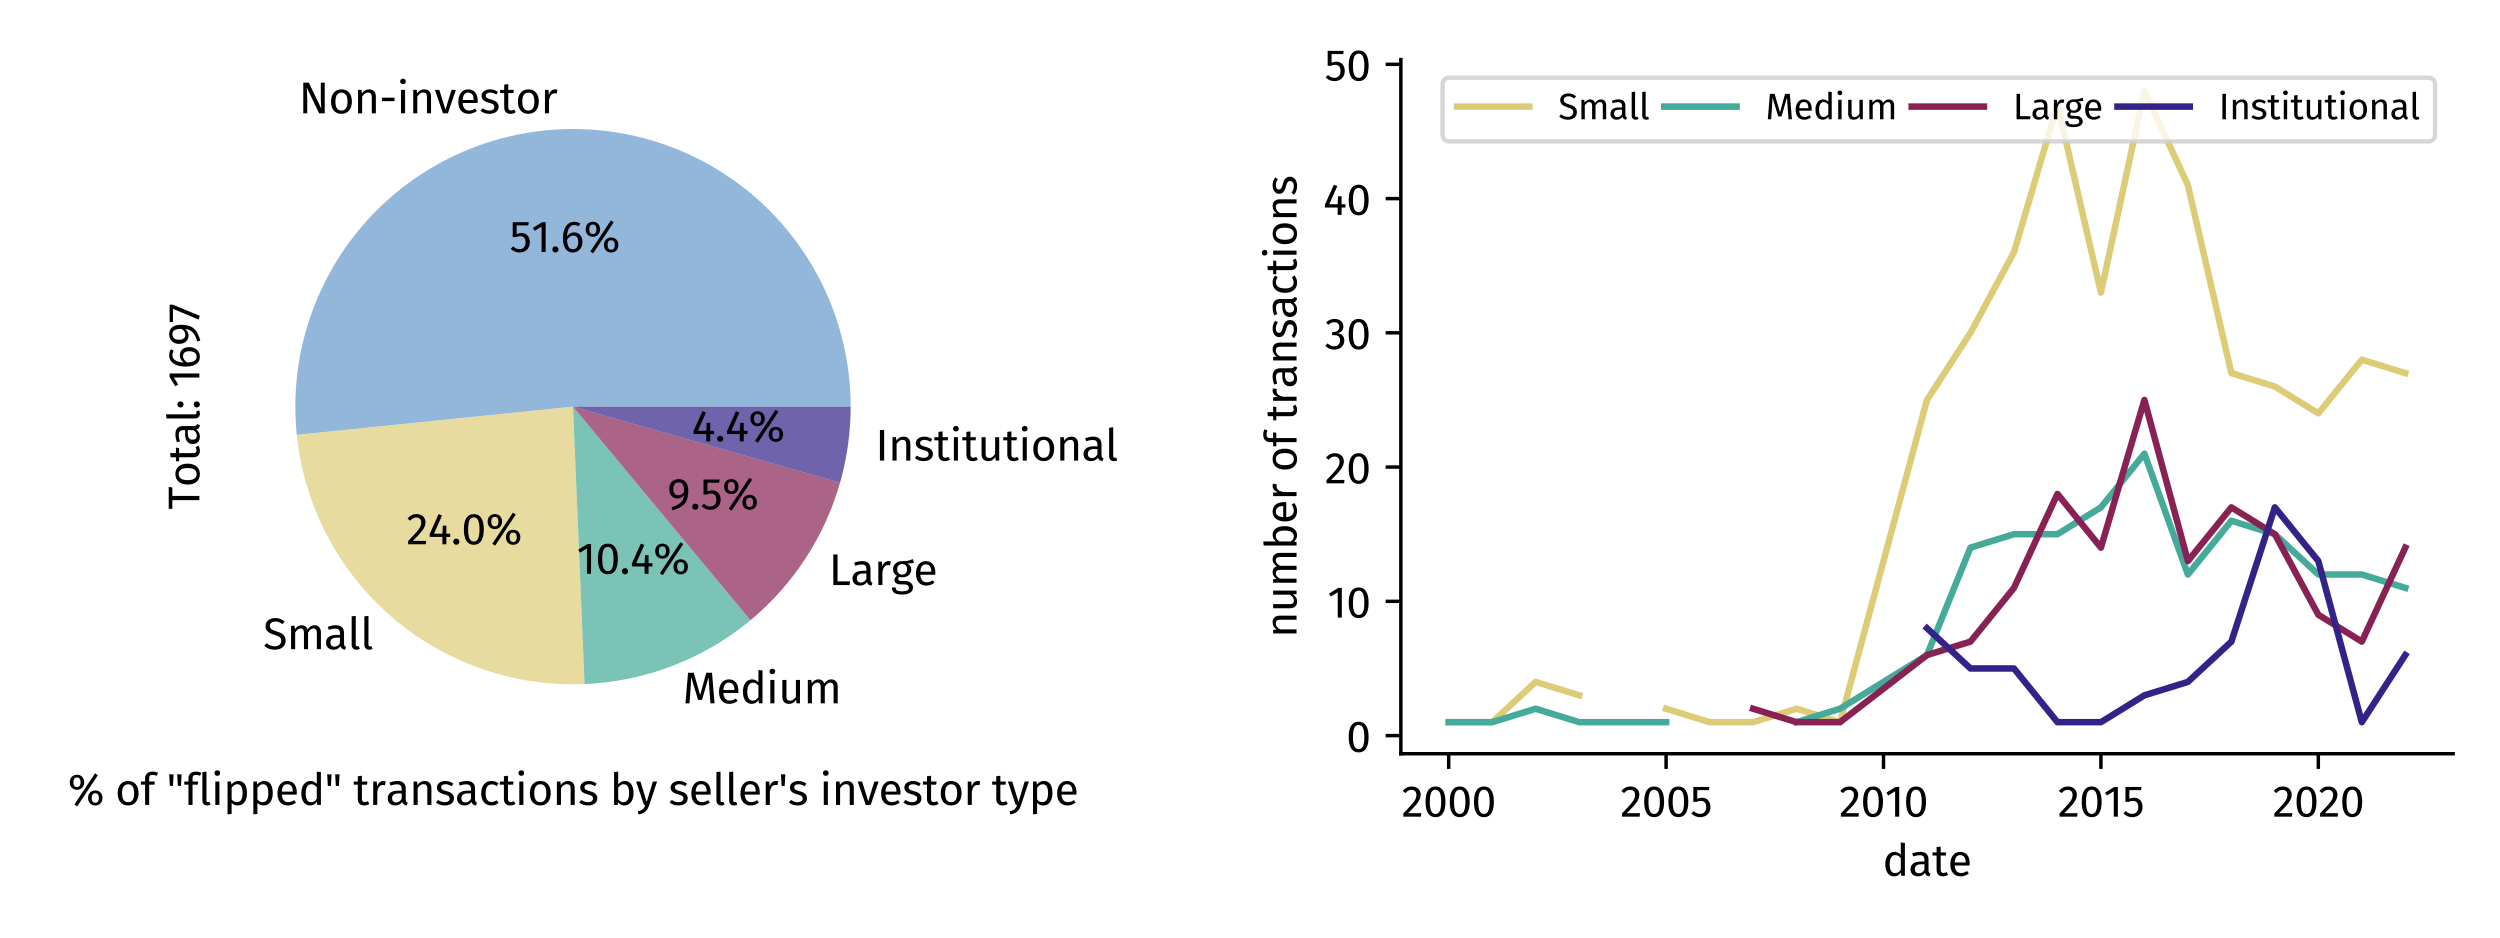 <?xml version="1.0" encoding="utf-8" standalone="no"?>
<!DOCTYPE svg PUBLIC "-//W3C//DTD SVG 1.1//EN"
  "http://www.w3.org/Graphics/SVG/1.1/DTD/svg11.dtd">
<svg xmlns:xlink="http://www.w3.org/1999/xlink" width="576pt" height="216pt" viewBox="0 0 576 216" xmlns="http://www.w3.org/2000/svg" version="1.1">
 <defs>
  <style type="text/css">*{stroke-linejoin: round; stroke-linecap: butt}</style>
 </defs>
 <g id="figure_1">
  <g id="patch_1">
   <path d="M 0 216 
L 576 216 
L 576 0 
L 0 0 
z
" style="fill: #ffffff"/>
  </g>
  <g id="axes_1">
   <g id="patch_2">
    <path d="M 195.991 93.696 
C 195.991 85.022 194.226 76.438 190.805 68.466 
C 187.384 60.495 182.376 53.303 176.089 47.327 
C 169.801 41.351 162.363 36.717 154.228 33.705 
C 146.093 30.694 137.43 29.369 128.766 29.81 
C 120.103 30.252 111.62 32.451 103.833 36.273 
C 96.046 40.096 89.118 45.462 83.47 52.046 
C 77.822 58.63 73.572 66.294 70.978 74.572 
C 68.385 82.85 67.502 91.569 68.384 100.198 
L 132.022 93.696 
z
" style="fill: #6699cc; opacity: 0.7"/>
   </g>
   <g id="patch_3">
    <path d="M 68.384 100.198 
C 70.04 116.408 77.829 131.389 90.147 142.055 
C 102.465 152.721 118.405 158.288 134.685 157.61 
L 132.022 93.696 
z
" style="fill: #ddcc77; opacity: 0.7"/>
   </g>
   <g id="patch_4">
    <path d="M 134.685 157.61 
C 141.642 157.32 148.505 155.896 155.003 153.395 
C 161.501 150.893 167.547 147.347 172.903 142.898 
L 132.022 93.696 
z
" style="fill: #44aa99; opacity: 0.7"/>
   </g>
   <g id="patch_5">
    <path d="M 172.903 142.898 
C 177.83 138.803 182.115 133.992 185.613 128.624 
C 189.112 123.257 191.784 117.394 193.54 111.232 
L 132.022 93.696 
z
" style="fill: #882255; opacity: 0.7"/>
   </g>
   <g id="patch_6">
    <path d="M 193.54 111.232 
C 194.352 108.384 194.965 105.483 195.375 102.55 
C 195.785 99.616 195.991 96.658 195.991 93.696 
L 132.022 93.696 
z
" style="fill: #332288; opacity: 0.7"/>
   </g>
   <g id="matplotlib.axis_1">
    <g id="text_1">
     <!-- % of "flipped" transactions by seller's investor type -->
     <g transform="translate(15.615 185.458) scale(0.1 -0.1)">
      <defs>
       <path id="FiraSans-Regular-25" d="M 3923 4550 
L 960 70 
L 1370 -198 
L 4333 4282 
L 3923 4550 
z
M 1325 4346 
C 730 4346 288 3930 288 3264 
C 288 2598 730 2182 1325 2182 
C 1926 2182 2368 2598 2368 3264 
C 2368 3930 1926 4346 1325 4346 
z
M 1325 3949 
C 1741 3949 1843 3597 1843 3264 
C 1843 2918 1741 2579 1325 2579 
C 915 2579 806 2931 806 3264 
C 806 3610 915 3949 1325 3949 
z
M 3962 2086 
C 3360 2086 2918 1670 2918 1005 
C 2918 339 3360 -77 3962 -77 
C 4563 -77 4998 339 4998 1005 
C 4998 1670 4563 2086 3962 2086 
z
M 3962 1683 
C 4378 1683 4480 1338 4480 1005 
C 4480 659 4378 320 3962 320 
C 3552 320 3443 672 3443 1005 
C 3443 1350 3552 1683 3962 1683 
z
" transform="scale(0.016)"/>
       <path id="FiraSans-Regular-20" transform="scale(0.016)"/>
       <path id="FiraSans-Regular-6f" d="M 1875 3450 
C 915 3450 365 2726 365 1683 
C 365 614 909 -77 1869 -77 
C 2822 -77 3373 646 3373 1690 
C 3373 2758 2835 3450 1875 3450 
z
M 1875 2976 
C 2432 2976 2739 2566 2739 1690 
C 2739 806 2432 397 1869 397 
C 1306 397 998 806 998 1683 
C 998 2566 1312 2976 1875 2976 
z
" transform="scale(0.016)"/>
       <path id="FiraSans-Regular-66" d="M 1754 4326 
C 1926 4326 2125 4294 2342 4198 
L 2528 4627 
C 2259 4742 2042 4800 1722 4800 
C 1037 4800 666 4397 666 3834 
L 666 3373 
L 64 3373 
L 64 2918 
L 666 2918 
L 666 0 
L 1254 0 
L 1254 2918 
L 2010 2918 
L 2074 3373 
L 1254 3373 
L 1254 3840 
C 1254 4166 1382 4326 1754 4326 
z
" transform="scale(0.016)"/>
       <path id="FiraSans-Regular-22" d="M 480 2733 
L 922 2733 
L 1018 4410 
L 384 4410 
L 480 2733 
z
M 1632 2733 
L 2074 2733 
L 2170 4410 
L 1536 4410 
L 1632 2733 
z
" transform="scale(0.016)"/>
       <path id="FiraSans-Regular-6c" d="M 1280 -77 
C 1453 -77 1619 -32 1747 38 
L 1594 448 
C 1530 422 1459 410 1376 410 
C 1222 410 1165 499 1165 678 
L 1165 4800 
L 576 4730 
L 576 666 
C 576 186 851 -77 1280 -77 
z
" transform="scale(0.016)"/>
       <path id="FiraSans-Regular-69" d="M 896 4992 
C 653 4992 486 4819 486 4589 
C 486 4365 653 4192 896 4192 
C 1146 4192 1312 4365 1312 4589 
C 1312 4819 1146 4992 896 4992 
z
M 1197 3373 
L 608 3373 
L 608 0 
L 1197 0 
L 1197 3373 
z
" transform="scale(0.016)"/>
       <path id="FiraSans-Regular-70" d="M 2157 3450 
C 1773 3450 1408 3264 1158 2918 
L 1114 3373 
L 608 3373 
L 608 -1363 
L 1197 -1293 
L 1197 307 
C 1414 45 1715 -77 2080 -77 
C 2950 -77 3405 666 3405 1690 
C 3405 2752 3053 3450 2157 3450 
z
M 1939 403 
C 1632 403 1370 550 1197 813 
L 1197 2458 
C 1376 2726 1651 2982 2010 2982 
C 2515 2982 2771 2566 2771 1690 
C 2771 806 2477 403 1939 403 
z
" transform="scale(0.016)"/>
       <path id="FiraSans-Regular-65" d="M 3155 1786 
C 3155 2816 2675 3450 1766 3450 
C 896 3450 365 2701 365 1651 
C 365 582 915 -77 1856 -77 
C 2323 -77 2701 83 3034 346 
L 2778 698 
C 2483 493 2234 403 1901 403 
C 1414 403 1050 704 992 1485 
L 3142 1485 
C 3149 1562 3155 1670 3155 1786 
z
M 2573 1920 
L 992 1920 
C 1037 2669 1331 2982 1779 2982 
C 2310 2982 2573 2618 2573 1958 
L 2573 1920 
z
" transform="scale(0.016)"/>
       <path id="FiraSans-Regular-64" d="M 2630 4800 
L 2630 3034 
C 2406 3270 2118 3450 1722 3450 
C 896 3450 397 2701 397 1670 
C 397 621 851 -77 1670 -77 
C 2086 -77 2426 128 2643 467 
L 2701 0 
L 3219 0 
L 3219 4730 
L 2630 4800 
z
M 1798 390 
C 1312 390 1030 794 1030 1683 
C 1030 2560 1344 2982 1850 2982 
C 2182 2982 2419 2810 2630 2541 
L 2630 890 
C 2406 576 2176 390 1798 390 
z
" transform="scale(0.016)"/>
       <path id="FiraSans-Regular-74" d="M 2086 544 
C 1920 454 1786 410 1638 410 
C 1344 410 1235 570 1235 909 
L 1235 2918 
L 1971 2918 
L 2035 3373 
L 1235 3373 
L 1235 4205 
L 646 4134 
L 646 3373 
L 58 3373 
L 58 2918 
L 646 2918 
L 646 883 
C 646 256 986 -77 1555 -77 
C 1843 -77 2086 0 2310 154 
L 2086 544 
z
" transform="scale(0.016)"/>
       <path id="FiraSans-Regular-72" d="M 2074 3450 
C 1664 3450 1350 3194 1171 2688 
L 1114 3373 
L 608 3373 
L 608 0 
L 1197 0 
L 1197 1926 
C 1338 2573 1581 2874 2003 2874 
C 2125 2874 2195 2861 2298 2835 
L 2406 3411 
C 2304 3437 2182 3450 2074 3450 
z
" transform="scale(0.016)"/>
       <path id="FiraSans-Regular-61" d="M 2880 787 
L 2880 2330 
C 2880 3034 2509 3450 1696 3450 
C 1318 3450 947 3373 531 3219 
L 678 2790 
C 1024 2906 1338 2970 1587 2970 
C 2054 2970 2291 2790 2291 2304 
L 2291 2054 
L 1773 2054 
C 832 2054 288 1664 288 941 
C 288 339 691 -77 1363 -77 
C 1773 -77 2131 77 2368 429 
C 2470 96 2688 -38 3027 -77 
L 3162 333 
C 2989 397 2880 493 2880 787 
z
M 1498 365 
C 1114 365 915 576 915 973 
C 915 1434 1229 1664 1850 1664 
L 2291 1664 
L 2291 890 
C 2099 538 1843 365 1498 365 
z
" transform="scale(0.016)"/>
       <path id="FiraSans-Regular-6e" d="M 2195 3450 
C 1754 3450 1395 3219 1165 2874 
L 1114 3373 
L 608 3373 
L 608 0 
L 1197 0 
L 1197 2394 
C 1421 2752 1677 2989 2054 2989 
C 2381 2989 2586 2842 2586 2336 
L 2586 0 
L 3174 0 
L 3174 2419 
C 3174 3059 2816 3450 2195 3450 
z
" transform="scale(0.016)"/>
       <path id="FiraSans-Regular-73" d="M 1523 3450 
C 826 3450 307 3059 307 2522 
C 307 2048 595 1734 1325 1542 
C 1978 1370 2144 1242 2144 909 
C 2144 589 1862 397 1421 397 
C 1056 397 742 518 474 723 
L 160 365 
C 454 109 864 -77 1434 -77 
C 2118 -77 2765 243 2765 947 
C 2765 1536 2355 1818 1645 1997 
C 1101 2138 922 2266 922 2541 
C 922 2810 1158 2982 1542 2982 
C 1856 2982 2118 2886 2419 2694 
L 2669 3066 
C 2349 3309 1997 3450 1523 3450 
z
" transform="scale(0.016)"/>
       <path id="FiraSans-Regular-63" d="M 1837 3450 
C 922 3450 365 2733 365 1658 
C 365 570 928 -77 1837 -77 
C 2227 -77 2566 51 2867 294 
L 2598 678 
C 2342 512 2144 422 1862 422 
C 1331 422 998 787 998 1670 
C 998 2547 1331 2963 1862 2963 
C 2144 2963 2355 2880 2586 2714 
L 2867 3085 
C 2554 3347 2234 3450 1837 3450 
z
" transform="scale(0.016)"/>
       <path id="FiraSans-Regular-62" d="M 2150 3450 
C 1741 3450 1427 3264 1197 2950 
L 1197 4800 
L 608 4730 
L 608 0 
L 1126 0 
L 1184 371 
C 1414 90 1709 -77 2080 -77 
C 2899 -77 3405 634 3405 1690 
C 3405 2816 2912 3450 2150 3450 
z
M 1939 390 
C 1638 390 1370 576 1197 845 
L 1197 2458 
C 1370 2726 1613 2982 1984 2982 
C 2458 2982 2771 2650 2771 1690 
C 2771 768 2432 390 1939 390 
z
" transform="scale(0.016)"/>
       <path id="FiraSans-Regular-79" d="M 3085 3373 
L 2477 3373 
L 1594 429 
L 691 3373 
L 64 3373 
L 1197 0 
L 1395 0 
C 1203 -525 1011 -787 326 -902 
L 390 -1363 
C 1325 -1261 1722 -736 1958 -19 
L 3085 3373 
z
" transform="scale(0.016)"/>
       <path id="FiraSans-Regular-27" d="M 480 2733 
L 922 2733 
L 1018 4410 
L 384 4410 
L 480 2733 
z
" transform="scale(0.016)"/>
       <path id="FiraSans-Regular-76" d="M 3085 3373 
L 2464 3373 
L 1587 525 
L 704 3373 
L 64 3373 
L 1229 0 
L 1939 0 
L 3085 3373 
z
" transform="scale(0.016)"/>
      </defs>
      <use xlink:href="#FiraSans-Regular-25"/>
      <use xlink:href="#FiraSans-Regular-20" x="82.6"/>
      <use xlink:href="#FiraSans-Regular-6f" x="109.1"/>
      <use xlink:href="#FiraSans-Regular-66" x="167.5"/>
      <use xlink:href="#FiraSans-Regular-20" x="201"/>
      <use xlink:href="#FiraSans-Regular-22" x="227.5"/>
      <use xlink:href="#FiraSans-Regular-66" x="267.4"/>
      <use xlink:href="#FiraSans-Regular-6c" x="300.9"/>
      <use xlink:href="#FiraSans-Regular-69" x="330.2"/>
      <use xlink:href="#FiraSans-Regular-70" x="358.4"/>
      <use xlink:href="#FiraSans-Regular-70" x="417.8"/>
      <use xlink:href="#FiraSans-Regular-65" x="477.2"/>
      <use xlink:href="#FiraSans-Regular-64" x="531.7"/>
      <use xlink:href="#FiraSans-Regular-22" x="591.5"/>
      <use xlink:href="#FiraSans-Regular-20" x="631.4"/>
      <use xlink:href="#FiraSans-Regular-74" x="657.9"/>
      <use xlink:href="#FiraSans-Regular-72" x="694"/>
      <use xlink:href="#FiraSans-Regular-61" x="732.6"/>
      <use xlink:href="#FiraSans-Regular-6e" x="787"/>
      <use xlink:href="#FiraSans-Regular-73" x="845.6"/>
      <use xlink:href="#FiraSans-Regular-61" x="892.3"/>
      <use xlink:href="#FiraSans-Regular-63" x="946.7"/>
      <use xlink:href="#FiraSans-Regular-74" x="994.5"/>
      <use xlink:href="#FiraSans-Regular-69" x="1030.6"/>
      <use xlink:href="#FiraSans-Regular-6f" x="1058.8"/>
      <use xlink:href="#FiraSans-Regular-6e" x="1117.2"/>
      <use xlink:href="#FiraSans-Regular-73" x="1175.8"/>
      <use xlink:href="#FiraSans-Regular-20" x="1222.5"/>
      <use xlink:href="#FiraSans-Regular-62" x="1249"/>
      <use xlink:href="#FiraSans-Regular-79" x="1308.4"/>
      <use xlink:href="#FiraSans-Regular-20" x="1357.6"/>
      <use xlink:href="#FiraSans-Regular-73" x="1384.1"/>
      <use xlink:href="#FiraSans-Regular-65" x="1430.8"/>
      <use xlink:href="#FiraSans-Regular-6c" x="1485.3"/>
      <use xlink:href="#FiraSans-Regular-6c" x="1514.6"/>
      <use xlink:href="#FiraSans-Regular-65" x="1543.9"/>
      <use xlink:href="#FiraSans-Regular-72" x="1598.4"/>
      <use xlink:href="#FiraSans-Regular-27" x="1637"/>
      <use xlink:href="#FiraSans-Regular-73" x="1658.9"/>
      <use xlink:href="#FiraSans-Regular-20" x="1705.6"/>
      <use xlink:href="#FiraSans-Regular-69" x="1732.1"/>
      <use xlink:href="#FiraSans-Regular-6e" x="1760.3"/>
      <use xlink:href="#FiraSans-Regular-76" x="1818.9"/>
      <use xlink:href="#FiraSans-Regular-65" x="1868.1"/>
      <use xlink:href="#FiraSans-Regular-73" x="1922.6"/>
      <use xlink:href="#FiraSans-Regular-74" x="1969.3"/>
      <use xlink:href="#FiraSans-Regular-6f" x="2005.4"/>
      <use xlink:href="#FiraSans-Regular-72" x="2063.8"/>
      <use xlink:href="#FiraSans-Regular-20" x="2102.4"/>
      <use xlink:href="#FiraSans-Regular-74" x="2128.9"/>
      <use xlink:href="#FiraSans-Regular-79" x="2165"/>
      <use xlink:href="#FiraSans-Regular-70" x="2214.2"/>
      <use xlink:href="#FiraSans-Regular-65" x="2273.6"/>
     </g>
    </g>
   </g>
   <g id="matplotlib.axis_2">
    <g id="text_2">
     <!-- Total: 1697 -->
     <g transform="translate(45.931 117.392) rotate(-90) scale(0.1 -0.1)">
      <defs>
       <path id="FiraSans-Regular-54" d="M 3245 4410 
L 96 4410 
L 96 3891 
L 1350 3891 
L 1350 0 
L 1958 0 
L 1958 3891 
L 3181 3891 
L 3245 4410 
z
" transform="scale(0.016)"/>
       <path id="FiraSans-Regular-3a" d="M 762 3168 
C 512 3168 320 2970 320 2726 
C 320 2477 512 2278 762 2278 
C 1018 2278 1210 2477 1210 2726 
C 1210 2970 1018 3168 762 3168 
z
M 762 813 
C 512 813 320 614 320 371 
C 320 122 512 -77 762 -77 
C 1018 -77 1210 122 1210 371 
C 1210 614 1018 813 762 813 
z
" transform="scale(0.016)"/>
       <path id="FiraSans-Regular-31" d="M 2067 4282 
L 1549 4282 
L 224 3462 
L 480 3046 
L 1478 3654 
L 1478 0 
L 2067 0 
L 2067 4282 
z
" transform="scale(0.016)"/>
       <path id="FiraSans-Regular-36" d="M 1971 2816 
C 1568 2816 1222 2650 941 2253 
C 973 3232 1344 3878 1965 3878 
C 2202 3878 2426 3814 2624 3693 
L 2854 4083 
C 2605 4250 2317 4346 1971 4346 
C 960 4346 352 3411 352 2010 
C 352 781 749 -77 1792 -77 
C 2547 -77 3155 518 3155 1453 
C 3155 2368 2598 2816 1971 2816 
z
M 1792 390 
C 1222 390 973 826 947 1760 
C 1165 2112 1485 2349 1869 2349 
C 2272 2349 2560 2112 2560 1434 
C 2560 806 2298 390 1792 390 
z
" transform="scale(0.016)"/>
       <path id="FiraSans-Regular-39" d="M 1658 4346 
C 915 4346 288 3827 288 2931 
C 288 2080 806 1555 1472 1555 
C 1907 1555 2246 1779 2432 2067 
C 2387 1101 1702 608 627 301 
L 762 -141 
C 2336 314 3040 909 3040 2682 
C 3040 3686 2579 4346 1658 4346 
z
M 1594 2016 
C 1178 2016 883 2304 883 2918 
C 883 3533 1171 3878 1670 3878 
C 2202 3878 2464 3514 2445 2547 
C 2234 2221 1958 2016 1594 2016 
z
" transform="scale(0.016)"/>
       <path id="FiraSans-Regular-37" d="M 2650 4282 
L 160 4282 
L 160 3802 
L 2054 3802 
L 512 115 
L 1050 -64 
L 2650 3840 
L 2650 4282 
z
" transform="scale(0.016)"/>
      </defs>
      <use xlink:href="#FiraSans-Regular-54"/>
      <use xlink:href="#FiraSans-Regular-6f" x="51.7"/>
      <use xlink:href="#FiraSans-Regular-74" x="110.1"/>
      <use xlink:href="#FiraSans-Regular-61" x="146.2"/>
      <use xlink:href="#FiraSans-Regular-6c" x="200.6"/>
      <use xlink:href="#FiraSans-Regular-3a" x="229.9"/>
      <use xlink:href="#FiraSans-Regular-20" x="253.9"/>
      <use xlink:href="#FiraSans-Regular-31" x="280.4"/>
      <use xlink:href="#FiraSans-Regular-36" x="323.7"/>
      <use xlink:href="#FiraSans-Regular-39" x="377"/>
      <use xlink:href="#FiraSans-Regular-37" x="429.5"/>
     </g>
    </g>
   </g>
   <g id="text_3">
    <!-- Non-investor -->
    <g transform="translate(68.852 26.107) scale(0.1 -0.1)">
     <defs>
      <path id="FiraSans-Regular-4e" d="M 3731 4410 
L 3162 4410 
L 3162 2003 
C 3162 1466 3232 762 3245 659 
L 1434 4410 
L 640 4410 
L 640 0 
L 1210 0 
L 1210 2022 
C 1210 2842 1158 3379 1126 3744 
L 2918 0 
L 3731 0 
L 3731 4410 
z
" transform="scale(0.016)"/>
      <path id="FiraSans-Regular-2d" d="M 384 1754 
L 2195 1754 
L 2195 2253 
L 384 2253 
L 384 1754 
z
" transform="scale(0.016)"/>
     </defs>
     <use xlink:href="#FiraSans-Regular-4e"/>
     <use xlink:href="#FiraSans-Regular-6f" x="68.3"/>
     <use xlink:href="#FiraSans-Regular-6e" x="126.7"/>
     <use xlink:href="#FiraSans-Regular-2d" x="185.3"/>
     <use xlink:href="#FiraSans-Regular-69" x="225.6"/>
     <use xlink:href="#FiraSans-Regular-6e" x="253.8"/>
     <use xlink:href="#FiraSans-Regular-76" x="312.4"/>
     <use xlink:href="#FiraSans-Regular-65" x="361.6"/>
     <use xlink:href="#FiraSans-Regular-73" x="416.1"/>
     <use xlink:href="#FiraSans-Regular-74" x="462.8"/>
     <use xlink:href="#FiraSans-Regular-6f" x="498.9"/>
     <use xlink:href="#FiraSans-Regular-72" x="557.3"/>
    </g>
   </g>
   <g id="text_4">
    <!-- 51.6% -->
    <g transform="translate(117.404 58.05) scale(0.1 -0.1)">
     <defs>
      <path id="FiraSans-Regular-35" d="M 2771 4282 
L 454 4282 
L 454 2125 
L 915 2125 
C 1120 2221 1293 2272 1523 2272 
C 1965 2272 2304 2042 2304 1382 
C 2304 755 1965 403 1427 403 
C 1056 403 781 538 512 806 
L 166 467 
C 499 128 890 -77 1434 -77 
C 2323 -77 2918 518 2918 1370 
C 2918 2221 2426 2726 1702 2726 
C 1472 2726 1242 2675 1018 2560 
L 1018 3821 
L 2688 3821 
L 2771 4282 
z
" transform="scale(0.016)"/>
      <path id="FiraSans-Regular-2e" d="M 762 813 
C 512 813 320 614 320 371 
C 320 122 512 -77 762 -77 
C 1018 -77 1210 122 1210 371 
C 1210 614 1018 813 762 813 
z
" transform="scale(0.016)"/>
     </defs>
     <use xlink:href="#FiraSans-Regular-35"/>
     <use xlink:href="#FiraSans-Regular-31" x="50.1"/>
     <use xlink:href="#FiraSans-Regular-2e" x="93.4"/>
     <use xlink:href="#FiraSans-Regular-36" x="117.4"/>
     <use xlink:href="#FiraSans-Regular-25" x="170.7"/>
    </g>
   </g>
   <g id="text_5">
    <!-- Small -->
    <g transform="translate(60.639 149.576) scale(0.1 -0.1)">
     <defs>
      <path id="FiraSans-Regular-53" d="M 1728 4486 
C 915 4486 339 4013 339 3334 
C 339 2650 787 2323 1645 2061 
C 2394 1830 2598 1638 2598 1210 
C 2598 678 2170 422 1651 422 
C 1171 422 826 595 493 864 
L 160 493 
C 525 134 1024 -77 1658 -77 
C 2650 -77 3232 461 3232 1229 
C 3232 2074 2630 2349 1926 2566 
C 1133 2810 960 2989 960 3360 
C 960 3782 1312 3987 1754 3987 
C 2118 3987 2426 3872 2758 3603 
L 3091 3974 
C 2720 4307 2336 4486 1728 4486 
z
" transform="scale(0.016)"/>
      <path id="FiraSans-Regular-6d" d="M 3994 3450 
C 3539 3450 3232 3206 2989 2842 
C 2861 3226 2554 3450 2138 3450 
C 1696 3450 1389 3219 1165 2880 
L 1114 3373 
L 608 3373 
L 608 0 
L 1197 0 
L 1197 2394 
C 1421 2752 1626 2989 1990 2989 
C 2246 2989 2464 2842 2464 2336 
L 2464 0 
L 3053 0 
L 3053 2394 
C 3283 2752 3482 2989 3846 2989 
C 4102 2989 4320 2842 4320 2336 
L 4320 0 
L 4909 0 
L 4909 2419 
C 4909 3053 4544 3450 3994 3450 
z
" transform="scale(0.016)"/>
     </defs>
     <use xlink:href="#FiraSans-Regular-53"/>
     <use xlink:href="#FiraSans-Regular-6d" x="54.5"/>
     <use xlink:href="#FiraSans-Regular-61" x="140.2"/>
     <use xlink:href="#FiraSans-Regular-6c" x="194.6"/>
     <use xlink:href="#FiraSans-Regular-6c" x="223.9"/>
    </g>
   </g>
   <g id="text_6">
    <!-- 24.0% -->
    <g transform="translate(93.642 125.397) scale(0.1 -0.1)">
     <defs>
      <path id="FiraSans-Regular-32" d="M 1459 4346 
C 922 4346 506 4128 160 3699 
L 544 3392 
C 832 3718 1069 3859 1427 3859 
C 1843 3859 2131 3597 2131 3149 
C 2131 2451 1760 2042 250 467 
L 250 0 
L 2778 0 
L 2848 493 
L 922 493 
C 2234 1805 2746 2374 2746 3174 
C 2746 3840 2246 4346 1459 4346 
z
" transform="scale(0.016)"/>
      <path id="FiraSans-Regular-34" d="M 3213 1523 
L 2656 1523 
L 2656 2675 
L 2144 2675 
L 2093 1523 
L 877 1523 
L 2035 4141 
L 1542 4346 
L 256 1478 
L 256 1056 
L 2086 1056 
L 2086 0 
L 2656 0 
L 2656 1056 
L 3213 1056 
L 3213 1523 
z
" transform="scale(0.016)"/>
      <path id="FiraSans-Regular-30" d="M 1786 4346 
C 826 4346 352 3558 352 2138 
C 352 717 826 -77 1786 -77 
C 2746 -77 3219 717 3219 2138 
C 3219 3552 2746 4346 1786 4346 
z
M 1786 3878 
C 2317 3878 2605 3392 2605 2138 
C 2605 877 2317 390 1786 390 
C 1248 390 966 877 966 2138 
C 966 3392 1248 3878 1786 3878 
z
" transform="scale(0.016)"/>
     </defs>
     <use xlink:href="#FiraSans-Regular-32"/>
     <use xlink:href="#FiraSans-Regular-34" x="49.5"/>
     <use xlink:href="#FiraSans-Regular-2e" x="102.7"/>
     <use xlink:href="#FiraSans-Regular-30" x="126.7"/>
     <use xlink:href="#FiraSans-Regular-25" x="182.5"/>
    </g>
   </g>
   <g id="text_7">
    <!-- Medium -->
    <g transform="translate(157.301 162.05) scale(0.1 -0.1)">
     <defs>
      <path id="FiraSans-Regular-4d" d="M 4218 4410 
L 3392 4410 
L 2509 1203 
L 1581 4410 
L 762 4410 
L 397 0 
L 973 0 
L 1120 1946 
C 1171 2592 1203 3277 1203 3795 
L 2208 499 
L 2778 499 
L 3731 3789 
C 3738 3424 3782 2682 3840 1990 
L 3994 0 
L 4582 0 
L 4218 4410 
z
" transform="scale(0.016)"/>
      <path id="FiraSans-Regular-75" d="M 3117 3373 
L 2528 3373 
L 2528 966 
C 2323 627 2048 384 1683 384 
C 1318 384 1165 557 1165 1018 
L 1165 3373 
L 576 3373 
L 576 954 
C 576 294 928 -77 1517 -77 
C 1997 -77 2310 115 2566 525 
L 2611 0 
L 3117 0 
L 3117 3373 
z
" transform="scale(0.016)"/>
     </defs>
     <use xlink:href="#FiraSans-Regular-4d"/>
     <use xlink:href="#FiraSans-Regular-65" x="77.8"/>
     <use xlink:href="#FiraSans-Regular-64" x="132.3"/>
     <use xlink:href="#FiraSans-Regular-69" x="192.1"/>
     <use xlink:href="#FiraSans-Regular-75" x="220.3"/>
     <use xlink:href="#FiraSans-Regular-6d" x="278.5"/>
    </g>
   </g>
   <g id="text_8">
    <!-- 10.4% -->
    <g transform="translate(132.866 132.2) scale(0.1 -0.1)">
     <use xlink:href="#FiraSans-Regular-31"/>
     <use xlink:href="#FiraSans-Regular-30" x="43.3"/>
     <use xlink:href="#FiraSans-Regular-2e" x="99.1"/>
     <use xlink:href="#FiraSans-Regular-34" x="123.1"/>
     <use xlink:href="#FiraSans-Regular-25" x="176.3"/>
    </g>
   </g>
   <g id="text_9">
    <!-- Large -->
    <g transform="translate(190.973 134.802) scale(0.1 -0.1)">
     <defs>
      <path id="FiraSans-Regular-4c" d="M 1248 4410 
L 640 4410 
L 640 0 
L 2989 0 
L 3059 531 
L 1248 531 
L 1248 4410 
z
" transform="scale(0.016)"/>
      <path id="FiraSans-Regular-67" d="M 3155 3750 
C 2758 3571 2451 3430 1613 3450 
C 870 3450 314 2963 314 2272 
C 314 1837 493 1542 883 1338 
C 640 1178 512 960 512 742 
C 512 403 781 102 1382 102 
L 1914 102 
C 2336 102 2592 -58 2592 -378 
C 2592 -717 2336 -902 1606 -902 
C 864 -902 691 -723 691 -339 
L 160 -339 
C 160 -1024 506 -1363 1606 -1363 
C 2650 -1363 3187 -992 3187 -339 
C 3187 198 2726 595 2035 595 
L 1498 595 
C 1152 595 1056 717 1056 870 
C 1056 992 1126 1114 1222 1184 
C 1363 1139 1498 1120 1651 1120 
C 2458 1120 2938 1600 2938 2266 
C 2938 2656 2739 2938 2342 3117 
C 2726 3117 3046 3130 3328 3219 
L 3155 3750 
z
M 1613 3027 
C 2093 3027 2336 2771 2336 2278 
C 2336 1792 2086 1510 1626 1510 
C 1165 1510 915 1824 915 2272 
C 915 2714 1158 3027 1613 3027 
z
" transform="scale(0.016)"/>
     </defs>
     <use xlink:href="#FiraSans-Regular-4c"/>
     <use xlink:href="#FiraSans-Regular-61" x="49.8"/>
     <use xlink:href="#FiraSans-Regular-72" x="104.2"/>
     <use xlink:href="#FiraSans-Regular-67" x="142.8"/>
     <use xlink:href="#FiraSans-Regular-65" x="194.8"/>
    </g>
   </g>
   <g id="text_10">
    <!-- 9.5% -->
    <g transform="translate(153.717 117.338) scale(0.1 -0.1)">
     <use xlink:href="#FiraSans-Regular-39"/>
     <use xlink:href="#FiraSans-Regular-2e" x="52.5"/>
     <use xlink:href="#FiraSans-Regular-35" x="76.5"/>
     <use xlink:href="#FiraSans-Regular-25" x="126.6"/>
    </g>
   </g>
   <g id="text_11">
    <!-- Institutional -->
    <g transform="translate(201.71 106.12) scale(0.1 -0.1)">
     <defs>
      <path id="FiraSans-Regular-49" d="M 1248 4410 
L 640 4410 
L 640 0 
L 1248 0 
L 1248 4410 
z
" transform="scale(0.016)"/>
     </defs>
     <use xlink:href="#FiraSans-Regular-49"/>
     <use xlink:href="#FiraSans-Regular-6e" x="29.5"/>
     <use xlink:href="#FiraSans-Regular-73" x="88.1"/>
     <use xlink:href="#FiraSans-Regular-74" x="134.8"/>
     <use xlink:href="#FiraSans-Regular-69" x="170.9"/>
     <use xlink:href="#FiraSans-Regular-74" x="199.1"/>
     <use xlink:href="#FiraSans-Regular-75" x="235.2"/>
     <use xlink:href="#FiraSans-Regular-74" x="293.4"/>
     <use xlink:href="#FiraSans-Regular-69" x="329.5"/>
     <use xlink:href="#FiraSans-Regular-6f" x="357.7"/>
     <use xlink:href="#FiraSans-Regular-6e" x="416.1"/>
     <use xlink:href="#FiraSans-Regular-61" x="474.7"/>
     <use xlink:href="#FiraSans-Regular-6c" x="529.1"/>
    </g>
   </g>
   <g id="text_12">
    <!-- 4.4% -->
    <g transform="translate(159.384 101.693) scale(0.1 -0.1)">
     <use xlink:href="#FiraSans-Regular-34"/>
     <use xlink:href="#FiraSans-Regular-2e" x="53.2"/>
     <use xlink:href="#FiraSans-Regular-34" x="77.2"/>
     <use xlink:href="#FiraSans-Regular-25" x="130.4"/>
    </g>
   </g>
  </g>
  <g id="axes_2">
   <g id="patch_7">
    <path d="M 322.757 173.657 
L 565.2 173.657 
L 565.2 13.735 
L 322.757 13.735 
z
" style="fill: #ffffff"/>
   </g>
   <g id="matplotlib.axis_3">
    <g id="xtick_1">
     <g id="line2d_1">
      <defs>
       <path id="m768b204fa2" d="M 0 0 
L 0 3.5 
" style="stroke: #000000; stroke-width: 0.8"/>
      </defs>
      <g>
       <use xlink:href="#m768b204fa2" x="333.777" y="173.657" style="stroke: #000000; stroke-width: 0.8"/>
      </g>
     </g>
     <g id="text_13">
      <!-- 2000 -->
      <g transform="translate(322.932 188.157) scale(0.1 -0.1)">
       <use xlink:href="#FiraSans-Regular-32"/>
       <use xlink:href="#FiraSans-Regular-30" x="49.5"/>
       <use xlink:href="#FiraSans-Regular-30" x="105.3"/>
       <use xlink:href="#FiraSans-Regular-30" x="161.1"/>
      </g>
     </g>
    </g>
    <g id="xtick_2">
     <g id="line2d_2">
      <g>
       <use xlink:href="#m768b204fa2" x="383.868" y="173.657" style="stroke: #000000; stroke-width: 0.8"/>
      </g>
     </g>
     <g id="text_14">
      <!-- 2005 -->
      <g transform="translate(373.309 188.157) scale(0.1 -0.1)">
       <use xlink:href="#FiraSans-Regular-32"/>
       <use xlink:href="#FiraSans-Regular-30" x="49.5"/>
       <use xlink:href="#FiraSans-Regular-30" x="105.3"/>
       <use xlink:href="#FiraSans-Regular-35" x="161.1"/>
      </g>
     </g>
    </g>
    <g id="xtick_3">
     <g id="line2d_3">
      <g>
       <use xlink:href="#m768b204fa2" x="433.96" y="173.657" style="stroke: #000000; stroke-width: 0.8"/>
      </g>
     </g>
     <g id="text_15">
      <!-- 2010 -->
      <g transform="translate(423.74 188.157) scale(0.1 -0.1)">
       <use xlink:href="#FiraSans-Regular-32"/>
       <use xlink:href="#FiraSans-Regular-30" x="49.5"/>
       <use xlink:href="#FiraSans-Regular-31" x="105.3"/>
       <use xlink:href="#FiraSans-Regular-30" x="148.6"/>
      </g>
     </g>
    </g>
    <g id="xtick_4">
     <g id="line2d_4">
      <g>
       <use xlink:href="#m768b204fa2" x="484.052" y="173.657" style="stroke: #000000; stroke-width: 0.8"/>
      </g>
     </g>
     <g id="text_16">
      <!-- 2015 -->
      <g transform="translate(474.117 188.157) scale(0.1 -0.1)">
       <use xlink:href="#FiraSans-Regular-32"/>
       <use xlink:href="#FiraSans-Regular-30" x="49.5"/>
       <use xlink:href="#FiraSans-Regular-31" x="105.3"/>
       <use xlink:href="#FiraSans-Regular-35" x="148.6"/>
      </g>
     </g>
    </g>
    <g id="xtick_5">
     <g id="line2d_5">
      <g>
       <use xlink:href="#m768b204fa2" x="534.143" y="173.657" style="stroke: #000000; stroke-width: 0.8"/>
      </g>
     </g>
     <g id="text_17">
      <!-- 2020 -->
      <g transform="translate(523.614 188.157) scale(0.1 -0.1)">
       <use xlink:href="#FiraSans-Regular-32"/>
       <use xlink:href="#FiraSans-Regular-30" x="49.5"/>
       <use xlink:href="#FiraSans-Regular-32" x="105.3"/>
       <use xlink:href="#FiraSans-Regular-30" x="154.8"/>
      </g>
     </g>
    </g>
    <g id="text_18">
     <!-- date -->
     <g transform="translate(433.738 201.787) scale(0.1 -0.1)">
      <use xlink:href="#FiraSans-Regular-64"/>
      <use xlink:href="#FiraSans-Regular-61" x="59.8"/>
      <use xlink:href="#FiraSans-Regular-74" x="114.2"/>
      <use xlink:href="#FiraSans-Regular-65" x="150.3"/>
     </g>
    </g>
   </g>
   <g id="matplotlib.axis_4">
    <g id="ytick_1">
     <g id="line2d_6">
      <defs>
       <path id="m60a95bde5f" d="M 0 0 
L -3.5 0 
" style="stroke: #000000; stroke-width: 0.8"/>
      </defs>
      <g>
       <use xlink:href="#m60a95bde5f" x="322.757" y="169.482" style="stroke: #000000; stroke-width: 0.8"/>
      </g>
     </g>
     <g id="text_19">
      <!-- 0 -->
      <g transform="translate(310.177 173.232) scale(0.1 -0.1)">
       <use xlink:href="#FiraSans-Regular-30"/>
      </g>
     </g>
    </g>
    <g id="ytick_2">
     <g id="line2d_7">
      <g>
       <use xlink:href="#m60a95bde5f" x="322.757" y="138.549" style="stroke: #000000; stroke-width: 0.8"/>
      </g>
     </g>
     <g id="text_20">
      <!-- 10 -->
      <g transform="translate(305.847 142.299) scale(0.1 -0.1)">
       <use xlink:href="#FiraSans-Regular-31"/>
       <use xlink:href="#FiraSans-Regular-30" x="43.3"/>
      </g>
     </g>
    </g>
    <g id="ytick_3">
     <g id="line2d_8">
      <g>
       <use xlink:href="#m60a95bde5f" x="322.757" y="107.616" style="stroke: #000000; stroke-width: 0.8"/>
      </g>
     </g>
     <g id="text_21">
      <!-- 20 -->
      <g transform="translate(305.227 111.366) scale(0.1 -0.1)">
       <use xlink:href="#FiraSans-Regular-32"/>
       <use xlink:href="#FiraSans-Regular-30" x="49.5"/>
      </g>
     </g>
    </g>
    <g id="ytick_4">
     <g id="line2d_9">
      <g>
       <use xlink:href="#m60a95bde5f" x="322.757" y="76.683" style="stroke: #000000; stroke-width: 0.8"/>
      </g>
     </g>
     <g id="text_22">
      <!-- 30 -->
      <g transform="translate(305.186 80.433) scale(0.1 -0.1)">
       <defs>
        <path id="FiraSans-Regular-33" d="M 1440 4346 
C 979 4346 582 4179 218 3840 
L 525 3488 
C 813 3757 1069 3872 1408 3872 
C 1837 3872 2118 3622 2118 3219 
C 2118 2720 1766 2464 1344 2464 
L 1126 2464 
L 1056 2010 
L 1376 2010 
C 1894 2010 2227 1830 2227 1242 
C 2227 736 1901 403 1363 403 
C 1018 403 730 531 448 826 
L 96 499 
C 422 109 870 -77 1382 -77 
C 2272 -77 2842 486 2842 1235 
C 2842 1882 2413 2221 1875 2272 
C 2355 2387 2707 2714 2707 3258 
C 2707 3834 2259 4346 1440 4346 
z
" transform="scale(0.016)"/>
       </defs>
       <use xlink:href="#FiraSans-Regular-33"/>
       <use xlink:href="#FiraSans-Regular-30" x="49.9"/>
      </g>
     </g>
    </g>
    <g id="ytick_5">
     <g id="line2d_10">
      <g>
       <use xlink:href="#m60a95bde5f" x="322.757" y="45.751" style="stroke: #000000; stroke-width: 0.8"/>
      </g>
     </g>
     <g id="text_23">
      <!-- 40 -->
      <g transform="translate(304.857 49.501) scale(0.1 -0.1)">
       <use xlink:href="#FiraSans-Regular-34"/>
       <use xlink:href="#FiraSans-Regular-30" x="53.2"/>
      </g>
     </g>
    </g>
    <g id="ytick_6">
     <g id="line2d_11">
      <g>
       <use xlink:href="#m60a95bde5f" x="322.757" y="14.818" style="stroke: #000000; stroke-width: 0.8"/>
      </g>
     </g>
     <g id="text_24">
      <!-- 50 -->
      <g transform="translate(305.168 18.568) scale(0.1 -0.1)">
       <use xlink:href="#FiraSans-Regular-35"/>
       <use xlink:href="#FiraSans-Regular-30" x="50.1"/>
      </g>
     </g>
    </g>
    <g id="text_25">
     <!-- number of transactions -->
     <g transform="translate(298.727 146.921) rotate(-90) scale(0.1 -0.1)">
      <use xlink:href="#FiraSans-Regular-6e"/>
      <use xlink:href="#FiraSans-Regular-75" x="58.6"/>
      <use xlink:href="#FiraSans-Regular-6d" x="116.8"/>
      <use xlink:href="#FiraSans-Regular-62" x="202.5"/>
      <use xlink:href="#FiraSans-Regular-65" x="261.9"/>
      <use xlink:href="#FiraSans-Regular-72" x="316.4"/>
      <use xlink:href="#FiraSans-Regular-20" x="355"/>
      <use xlink:href="#FiraSans-Regular-6f" x="381.5"/>
      <use xlink:href="#FiraSans-Regular-66" x="439.9"/>
      <use xlink:href="#FiraSans-Regular-20" x="473.4"/>
      <use xlink:href="#FiraSans-Regular-74" x="499.9"/>
      <use xlink:href="#FiraSans-Regular-72" x="536"/>
      <use xlink:href="#FiraSans-Regular-61" x="574.6"/>
      <use xlink:href="#FiraSans-Regular-6e" x="629"/>
      <use xlink:href="#FiraSans-Regular-73" x="687.6"/>
      <use xlink:href="#FiraSans-Regular-61" x="734.3"/>
      <use xlink:href="#FiraSans-Regular-63" x="788.7"/>
      <use xlink:href="#FiraSans-Regular-74" x="836.5"/>
      <use xlink:href="#FiraSans-Regular-69" x="872.6"/>
      <use xlink:href="#FiraSans-Regular-6f" x="900.8"/>
      <use xlink:href="#FiraSans-Regular-6e" x="959.2"/>
      <use xlink:href="#FiraSans-Regular-73" x="1017.8"/>
     </g>
    </g>
   </g>
   <g id="line2d_12">
    <path d="M 333.777 166.388 
L 343.795 166.388 
L 353.813 157.108 
L 363.832 160.202 
M 383.868 163.295 
L 393.887 166.388 
L 403.905 166.388 
L 413.923 163.295 
L 423.942 166.388 
L 443.978 92.15 
L 453.997 76.683 
L 464.015 58.124 
L 474.033 24.098 
L 484.052 67.404 
L 494.07 21.004 
L 504.088 42.657 
L 514.107 85.963 
L 524.125 89.056 
L 534.143 95.243 
L 544.162 82.87 
L 554.18 85.963 
" clip-path="url(#pc931f1706f)" style="fill: none; stroke: #ddcc77; stroke-width: 1.5; stroke-linecap: square"/>
   </g>
   <g id="line2d_13">
    <path d="M 333.777 166.388 
L 343.795 166.388 
L 353.813 163.295 
L 363.832 166.388 
L 373.85 166.388 
L 383.868 166.388 
M 413.923 166.388 
L 423.942 163.295 
L 443.978 150.922 
L 453.997 126.176 
L 464.015 123.082 
L 474.033 123.082 
L 484.052 116.896 
L 494.07 104.523 
L 504.088 132.362 
L 514.107 119.989 
L 524.125 123.082 
L 534.143 132.362 
L 544.162 132.362 
L 554.18 135.456 
" clip-path="url(#pc931f1706f)" style="fill: none; stroke: #44aa99; stroke-width: 1.5; stroke-linecap: square"/>
   </g>
   <g id="line2d_14">
    <path d="M 333.777 166.388 
M 373.85 166.388 
M 403.905 163.295 
L 413.923 166.388 
L 423.942 166.388 
L 443.978 150.922 
L 453.997 147.829 
L 464.015 135.456 
L 474.033 113.803 
L 484.052 126.176 
L 494.07 92.15 
L 504.088 129.269 
L 514.107 116.896 
L 524.125 123.082 
L 534.143 141.642 
L 544.162 147.829 
L 554.18 126.176 
" clip-path="url(#pc931f1706f)" style="fill: none; stroke: #882255; stroke-width: 1.5; stroke-linecap: square"/>
   </g>
   <g id="line2d_15">
    <path d="M 343.795 166.388 
M 373.85 166.388 
M 393.887 163.295 
M 443.978 144.735 
L 453.997 154.015 
L 464.015 154.015 
L 474.033 166.388 
L 484.052 166.388 
L 494.07 160.202 
L 504.088 157.108 
L 514.107 147.829 
L 524.125 116.896 
L 534.143 129.269 
L 544.162 166.388 
L 554.18 150.922 
" clip-path="url(#pc931f1706f)" style="fill: none; stroke: #332288; stroke-width: 1.5; stroke-linecap: square"/>
   </g>
   <g id="patch_8">
    <path d="M 322.757 173.657 
L 322.757 13.735 
" style="fill: none; stroke: #000000; stroke-width: 0.8; stroke-linejoin: miter; stroke-linecap: square"/>
   </g>
   <g id="patch_9">
    <path d="M 322.757 173.657 
L 565.2 173.657 
" style="fill: none; stroke: #000000; stroke-width: 0.8; stroke-linejoin: miter; stroke-linecap: square"/>
   </g>
   <g id="legend_1">
    <g id="patch_10">
     <path d="M 334.035 32.586 
L 559.369 32.586 
Q 561.035 32.586 561.035 30.92 
L 561.035 19.566 
Q 561.035 17.9 559.369 17.9 
L 334.035 17.9 
Q 332.369 17.9 332.369 19.566 
L 332.369 30.92 
Q 332.369 32.586 334.035 32.586 
z
" style="fill: #ffffff; opacity: 0.8; stroke: #cccccc; stroke-linejoin: miter"/>
    </g>
    <g id="line2d_16">
     <path d="M 335.701 24.564 
L 344.031 24.564 
L 352.361 24.564 
" style="fill: none; stroke: #ddcc77; stroke-width: 1.5; stroke-linecap: square"/>
    </g>
    <g id="text_26">
     <!-- Small -->
     <g transform="translate(359.025 27.48) scale(0.083 -0.083)">
      <use xlink:href="#FiraSans-Regular-53"/>
      <use xlink:href="#FiraSans-Regular-6d" x="54.5"/>
      <use xlink:href="#FiraSans-Regular-61" x="140.2"/>
      <use xlink:href="#FiraSans-Regular-6c" x="194.6"/>
      <use xlink:href="#FiraSans-Regular-6c" x="223.9"/>
     </g>
    </g>
    <g id="line2d_17">
     <path d="M 383.449 24.564 
L 391.779 24.564 
L 400.109 24.564 
" style="fill: none; stroke: #44aa99; stroke-width: 1.5; stroke-linecap: square"/>
    </g>
    <g id="text_27">
     <!-- Medium -->
     <g transform="translate(406.773 27.48) scale(0.083 -0.083)">
      <use xlink:href="#FiraSans-Regular-4d"/>
      <use xlink:href="#FiraSans-Regular-65" x="77.8"/>
      <use xlink:href="#FiraSans-Regular-64" x="132.3"/>
      <use xlink:href="#FiraSans-Regular-69" x="192.1"/>
      <use xlink:href="#FiraSans-Regular-75" x="220.3"/>
      <use xlink:href="#FiraSans-Regular-6d" x="278.5"/>
     </g>
    </g>
    <g id="line2d_18">
     <path d="M 440.443 24.564 
L 448.773 24.564 
L 457.103 24.564 
" style="fill: none; stroke: #882255; stroke-width: 1.5; stroke-linecap: square"/>
    </g>
    <g id="text_28">
     <!-- Large -->
     <g transform="translate(463.767 27.48) scale(0.083 -0.083)">
      <use xlink:href="#FiraSans-Regular-4c"/>
      <use xlink:href="#FiraSans-Regular-61" x="49.8"/>
      <use xlink:href="#FiraSans-Regular-72" x="104.2"/>
      <use xlink:href="#FiraSans-Regular-67" x="142.8"/>
      <use xlink:href="#FiraSans-Regular-65" x="194.8"/>
     </g>
    </g>
    <g id="line2d_19">
     <path d="M 487.865 24.564 
L 496.195 24.564 
L 504.525 24.564 
" style="fill: none; stroke: #332288; stroke-width: 1.5; stroke-linecap: square"/>
    </g>
    <g id="text_29">
     <!-- Institutional -->
     <g transform="translate(511.189 27.48) scale(0.083 -0.083)">
      <use xlink:href="#FiraSans-Regular-49"/>
      <use xlink:href="#FiraSans-Regular-6e" x="29.5"/>
      <use xlink:href="#FiraSans-Regular-73" x="88.1"/>
      <use xlink:href="#FiraSans-Regular-74" x="134.8"/>
      <use xlink:href="#FiraSans-Regular-69" x="170.9"/>
      <use xlink:href="#FiraSans-Regular-74" x="199.1"/>
      <use xlink:href="#FiraSans-Regular-75" x="235.2"/>
      <use xlink:href="#FiraSans-Regular-74" x="293.4"/>
      <use xlink:href="#FiraSans-Regular-69" x="329.5"/>
      <use xlink:href="#FiraSans-Regular-6f" x="357.7"/>
      <use xlink:href="#FiraSans-Regular-6e" x="416.1"/>
      <use xlink:href="#FiraSans-Regular-61" x="474.7"/>
      <use xlink:href="#FiraSans-Regular-6c" x="529.1"/>
     </g>
    </g>
   </g>
  </g>
 </g>
 <defs>
  <clipPath id="pc931f1706f">
   <rect x="322.757" y="13.735" width="242.443" height="159.922"/>
  </clipPath>
 </defs>
</svg>
